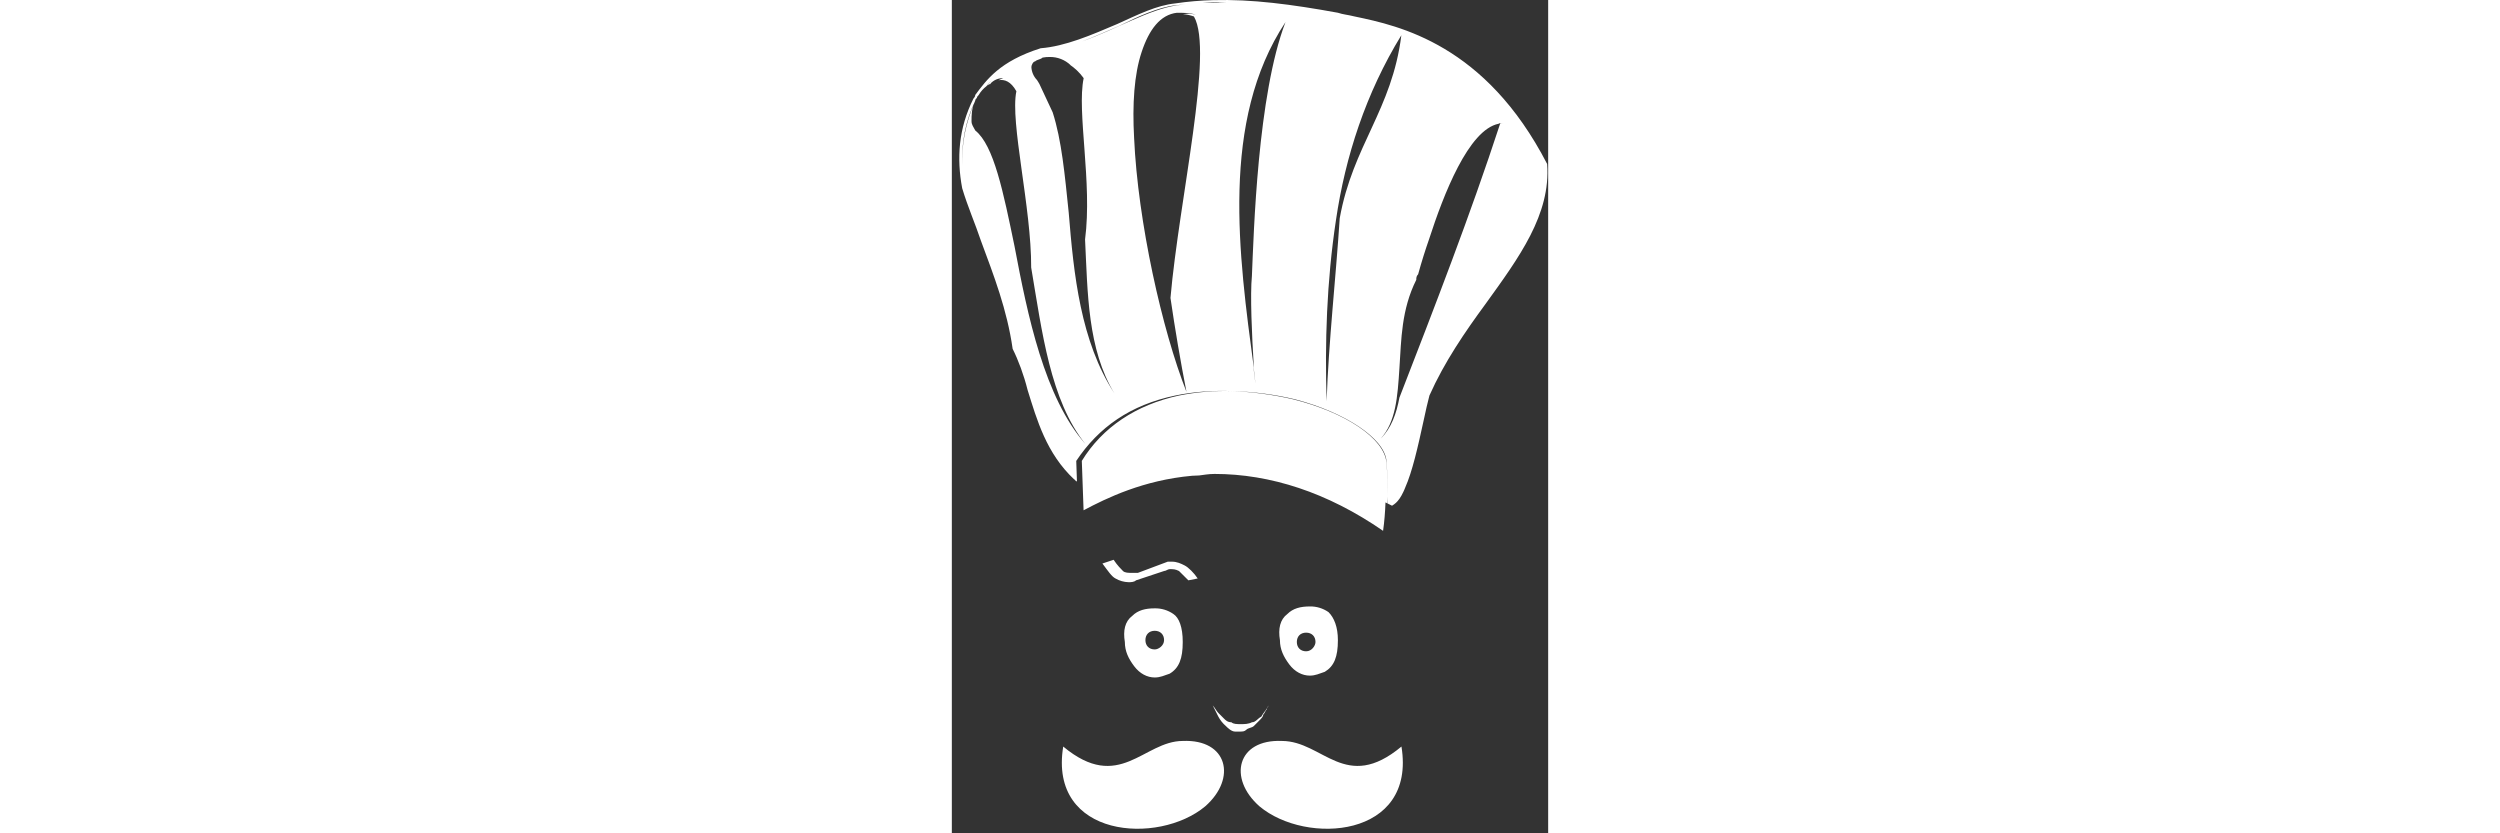 <svg width="147" height="49" viewBox="0 0 78 109" fill="none" xmlns="http://www.w3.org/2000/svg" aria-label="Chefy">
<rect x="0" y="0" width="78" height="109" fill="#333333" stroke="none"/>
<path d="M34.194 0.018C32.522 0.063 30.872 0.199 29.221 0.447C26.78 0.691 24.339 1.915 21.649 3.135C18.227 4.598 14.8 6.066 11.621 6.31C6.242 8.018 4.533 10.461 3.068 12.413C3.068 12.656 2.824 12.9 2.824 12.9C0.866 16.808 0.622 20.715 1.354 24.622C2.087 27.066 3.063 29.27 3.796 31.465C5.514 36.109 7.223 40.499 7.955 45.63C8.692 47.098 9.42 49.05 9.908 51.006C11.129 54.913 12.358 59.308 16.025 62.727L16.052 62.714C16.129 62.799 16.188 62.894 16.269 62.971L16.364 62.926L16.273 60.288C19.203 55.888 23.353 52.957 29.221 51.737C31.572 51.24 34.108 51.06 36.74 51.159C39.479 51.233 42.203 51.59 44.868 52.225C51.469 53.933 56.6 57.356 56.849 60.288C56.971 61.887 57.03 63.427 56.993 64.968C56.993 65.257 56.975 65.546 56.962 65.839L57.577 66.147C57.947 65.933 58.265 65.64 58.508 65.288L58.522 65.275L58.549 65.239C58.729 64.995 58.888 64.678 59.046 64.362C59.136 64.195 59.218 63.974 59.299 63.78C60.226 61.693 60.936 58.572 61.731 54.913C61.975 53.693 62.229 52.713 62.468 51.737C64.426 47.342 67.111 43.435 69.801 39.767C74.2 33.669 78.355 28.046 77.867 21.451C69.801 5.818 58.553 3.374 52.685 2.155C51.709 1.911 51.225 1.911 50.492 1.667C44.443 0.565 39.217 -0.122 34.194 0.018ZM56.993 64.968C57.019 63.486 56.971 62.004 56.849 60.527C56.605 57.352 51.469 53.933 44.624 52.225C42.035 51.628 39.395 51.271 36.74 51.159C34.382 51.08 32.023 51.274 29.71 51.737C24.086 52.957 19.691 55.893 17.001 60.283L17.232 66.747C20.247 65.144 25.067 62.799 31.428 62.23C31.721 62.208 32.042 62.208 32.35 62.19C32.879 62.131 33.552 61.991 34.357 61.991C41.622 61.991 49.132 64.403 56.406 69.435C56.582 68.197 56.677 66.955 56.722 65.717L56.926 65.821C56.935 65.537 56.989 65.248 56.993 64.963V64.968ZM34.19 0.262C34.751 0.244 35.338 0.307 35.903 0.312C34.864 0.303 33.828 0.325 32.797 0.384C33.263 0.357 33.724 0.276 34.19 0.262ZM30.501 0.587C30.157 0.628 29.809 0.646 29.465 0.696C25.772 1.224 21.445 3.862 17.033 5.416C18.638 4.82 20.261 4.079 21.893 3.383C24.334 2.164 27.024 0.94 29.221 0.696C29.646 0.632 30.076 0.637 30.501 0.587ZM29.465 1.671C30.198 1.671 31.179 1.671 31.911 1.915C31.363 1.79 30.795 1.768 30.239 1.852C30.727 1.888 31.207 1.991 31.667 2.159C34.289 6.676 29.741 26.004 28.598 38.968C29.197 43.079 29.895 47.176 30.691 51.254C27.512 43.196 24.334 29.026 23.841 18.036C23.597 13.641 23.846 9.73 24.827 6.803C25.799 3.862 27.268 1.911 29.461 1.667L29.465 1.671ZM43.643 2.891C39.981 12.422 39.493 30.489 39.249 36.109C39.005 38.548 39.249 43.923 39.493 47.83C39.493 48.806 39.737 49.782 39.737 50.762C39.737 49.782 39.493 49.05 39.493 48.074C37.535 33.421 35.09 15.836 43.643 2.891ZM58.797 4.607C57.577 14.373 52.445 19.016 50.736 28.547C50.248 36.118 49.267 44.908 49.023 52.478C48.779 44.908 49.023 36.849 50.244 28.787C51.464 20.484 54.154 12.178 58.797 4.607ZM12.819 7.453C13.828 7.442 14.802 7.824 15.532 8.519L15.469 8.487C16.07 8.903 16.671 9.431 17.245 10.222C16.323 14.594 18.398 23.917 17.426 31.316C17.77 38.308 17.747 45.68 21.265 51.457C16.834 44.637 15.948 35.932 15.288 27.806C14.777 22.883 14.366 18.334 13.19 14.694C12.539 13.316 11.974 12.096 11.454 10.981C11.346 10.814 11.255 10.624 11.138 10.466C10.695 10.006 10.434 9.401 10.405 8.763C10.405 8.519 10.645 8.031 10.894 8.031C11.138 7.787 11.621 7.778 11.866 7.534C12.178 7.474 12.501 7.447 12.819 7.453ZM6.725 10.222C6.454 10.312 6.309 10.407 6.092 10.497C6.893 10.344 7.729 10.651 8.443 11.934C7.593 15.963 10.414 27.151 10.378 34.988C11.793 43.336 12.865 52.379 17.485 58.093C12.105 51.99 9.908 41.244 8.199 32.206C6.73 25.123 5.505 19.016 3.063 17.065C2.819 16.577 2.575 16.329 2.575 15.841C2.575 15.109 2.575 14.129 3.063 13.153C1.811 16.017 1.232 18.876 1.391 21.74C1.206 18.782 1.781 15.826 3.063 13.153C3.063 12.909 3.307 12.909 3.307 12.666C3.362 12.593 3.448 12.508 3.506 12.435C3.767 11.985 4.115 11.591 4.528 11.274C4.777 10.999 4.962 10.732 5.247 10.452C5.007 10.705 4.849 10.949 4.641 11.197C4.763 11.116 4.876 11.03 5.021 10.963C5.234 10.723 5.497 10.533 5.792 10.405C6.086 10.277 6.404 10.215 6.725 10.222ZM5.021 10.963C5.003 10.994 4.985 11.008 4.967 11.044L5.134 10.909L5.021 10.963ZM71.75 16.085L71.727 16.153C71.899 16.13 72.066 16.076 72.238 16.085C72.071 16.076 71.894 16.13 71.718 16.175C67.817 28.109 63.187 40.043 58.558 51.977C58.555 51.981 58.552 51.986 58.549 51.99C58.155 54.091 57.491 55.983 56.107 57.365C58.065 55.166 58.304 51.986 58.549 48.079C58.793 44.415 58.793 40.508 60.75 36.596C60.75 36.357 60.755 36.122 60.99 35.878L60.994 35.869C61.433 34.275 61.908 32.757 62.428 31.271C64.317 25.444 67.581 16.97 71.528 16.184C71.6 16.157 71.682 16.099 71.754 16.085M21.161 73.22L19.696 73.708C20.428 74.688 20.916 75.424 21.405 75.664C21.925 75.969 22.515 76.137 23.118 76.152C23.362 76.152 23.846 76.152 24.09 75.908L27.761 74.688C28.005 74.688 28.249 74.444 28.494 74.444C28.982 74.444 29.226 74.444 29.714 74.688L30.939 75.908L32.16 75.664C31.672 74.932 30.939 74.205 30.451 73.961C29.963 73.717 29.47 73.464 28.738 73.464H28.249L24.334 74.932H23.606C23.114 74.932 22.63 74.932 22.386 74.688C22.142 74.444 21.649 73.956 21.161 73.22ZM46.826 79.323C45.605 79.323 44.624 79.575 43.892 80.307C42.915 81.039 42.671 82.258 42.915 83.727C42.915 84.946 43.404 85.922 44.136 86.902C44.868 87.878 45.849 88.37 46.826 88.37C47.558 88.37 48.047 88.117 48.783 87.873C50.004 87.141 50.497 85.922 50.497 83.727C50.497 82.015 50.004 80.795 49.272 80.068C48.555 79.569 47.699 79.305 46.826 79.323ZM26.536 79.571C25.315 79.571 24.339 79.819 23.606 80.551C22.625 81.283 22.386 82.502 22.63 83.97C22.63 85.19 23.114 86.166 23.851 87.141C24.587 88.117 25.559 88.614 26.536 88.614C27.273 88.614 27.761 88.361 28.494 88.117C29.714 87.385 30.202 86.166 30.202 83.97C30.202 82.015 29.714 80.795 28.982 80.312C28.267 79.814 27.412 79.555 26.541 79.571H26.536ZM26.536 82.507C27.273 82.507 27.761 82.995 27.761 83.727C27.761 84.458 27.024 84.946 26.541 84.946C25.804 84.946 25.32 84.458 25.32 83.727C25.32 82.995 25.804 82.507 26.541 82.507M46.342 82.751C47.075 82.751 47.567 83.234 47.567 83.97C47.567 84.458 47.075 85.19 46.347 85.19C45.61 85.19 45.126 84.702 45.126 83.97C45.126 83.234 45.605 82.751 46.342 82.751ZM34.127 92.273L34.859 93.736C35.106 94.201 35.437 94.616 35.836 94.96C36.08 95.204 36.572 95.692 37.056 95.692H37.549C38.037 95.692 38.277 95.692 38.521 95.448C38.765 95.204 39.262 95.204 39.507 94.96L40.234 94.228C40.478 93.985 40.723 93.736 40.723 93.492C40.967 93.248 40.967 93.004 41.211 92.76C41.211 92.516 41.455 92.273 41.455 92.273C41.211 92.76 40.723 93.248 40.478 93.736C39.99 93.98 39.751 94.472 39.258 94.472C38.774 94.716 38.281 94.716 37.793 94.716C37.305 94.716 36.816 94.716 36.572 94.472C36.084 94.472 35.836 94.228 35.591 93.985L34.859 93.248C34.615 93.004 34.371 92.516 34.127 92.273ZM30.212 96.916C25.076 96.916 21.902 103.755 14.569 97.648C12.616 109.618 27.038 110.593 33.15 105.462C37.309 101.803 36.08 96.672 30.212 96.916ZM43.168 96.916C37.305 96.672 36.08 101.803 40.239 105.467C46.347 110.593 60.764 109.613 58.811 97.648C51.478 103.755 48.548 96.916 43.168 96.916Z" fill="white"/>
</svg>
